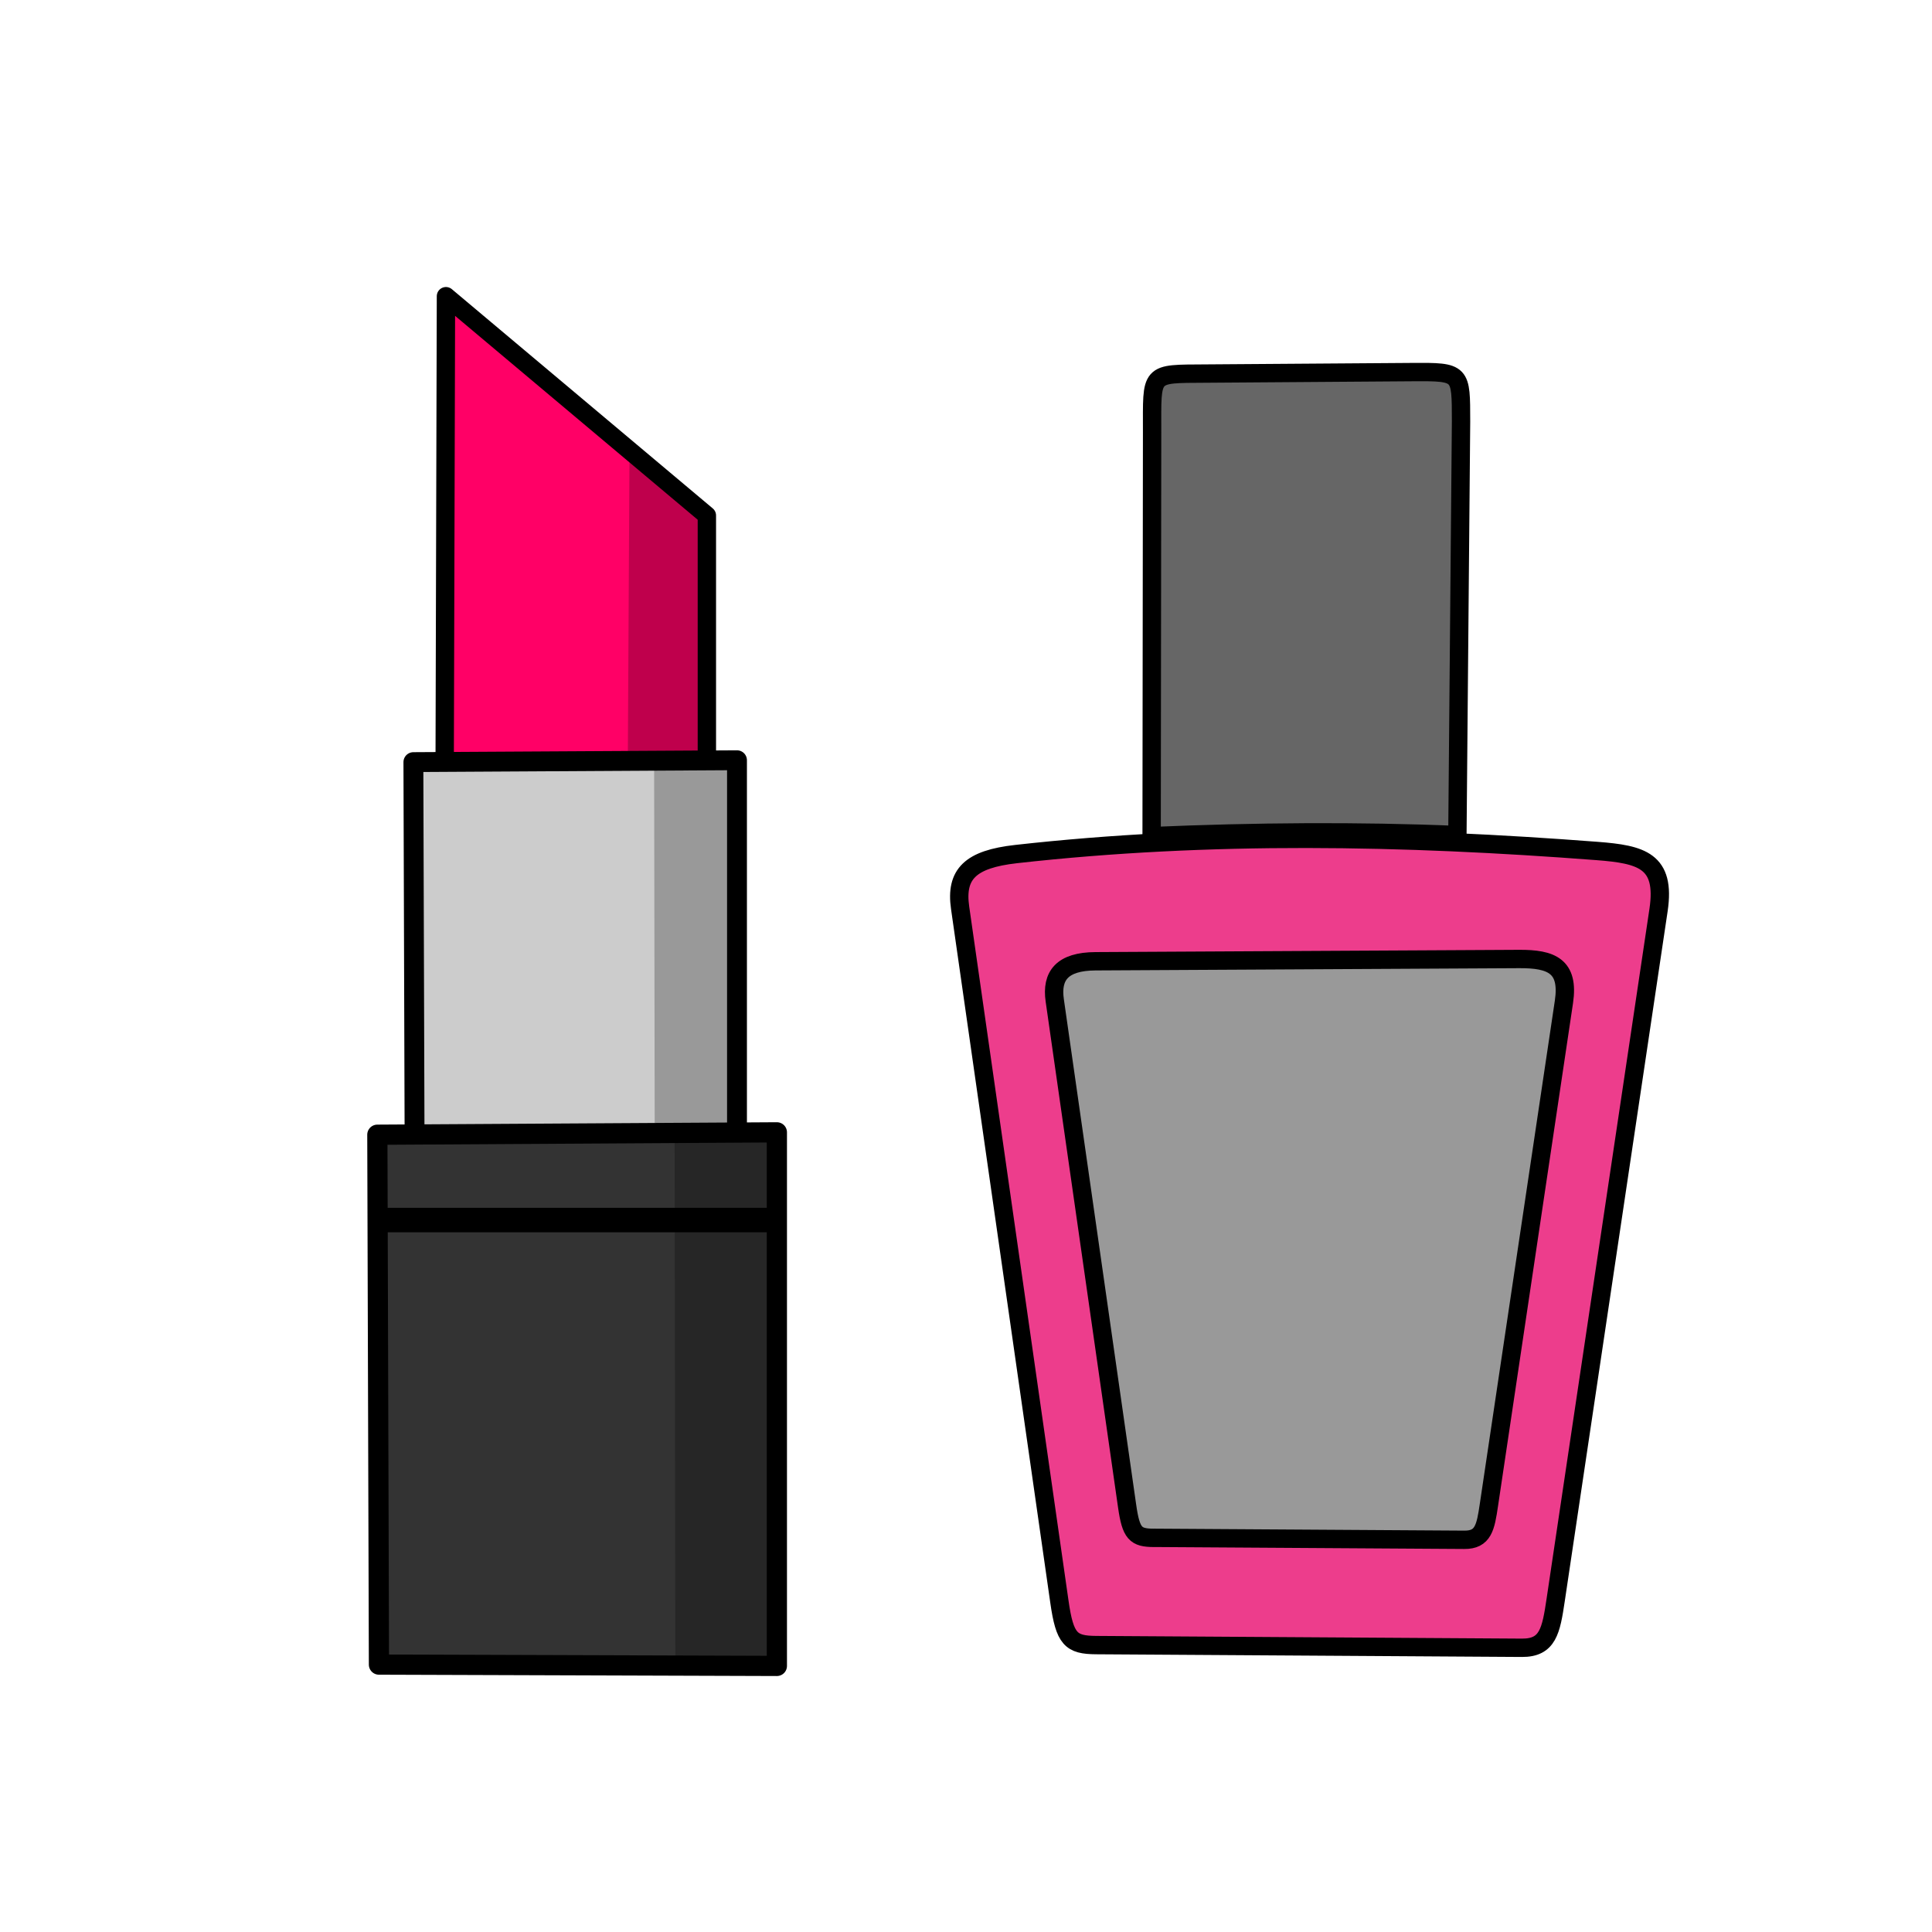 <svg version="1.1" viewBox="0 0 64 64" xmlns="http://www.w3.org/2000/svg">
 <g fill-rule="evenodd" stroke="#000" stroke-linejoin="round">
  <path d="m14.727 26.577 8.689 0.023v-9.525l-8.643-7.263z" fill="#f06" stroke-width=".608"/>
  <path d="m13.737 39.006 10.677 0.034v-13.856l-10.72 0.062z" fill="#ccc" stroke-width=".658"/>
  <path d="m12.553 55.142 13.182 0.044v-17.676l-13.235 0.079z" fill="#333" stroke-width=".669"/>
 </g>
 <g fill-opacity=".251" fill-rule="evenodd" stroke-width=".81">
  <path d="m22.347 37.525 0.023 17.362 3.342 0.1v-17.505z"/>
  <path d="m21.669 25.112 0.019 12.472 2.739 0.072v-12.575z"/>
  <path d="m20.855 14.598-0.058 10.62 2.739 0.06-0.151-8.2z"/>
 </g>
 <path d="m12.542 40.416h13.137" fill="none" stroke="#000" stroke-width=".81"/>
 <g fill-rule="evenodd" stroke="#000" stroke-width=".608">
  <path d="m36.309 54.496 14.105 0.089c0.862 0.006 0.967-0.557 1.121-1.593l3.407-22.85c0.243-1.635-0.572-1.839-2.036-1.952-6.415-0.491-12.83-0.617-19.246 0.102-1.517 0.17-2.015 0.662-1.855 1.779l3.289 22.987c0.178 1.246 0.381 1.432 1.215 1.438z" fill="#ed3d8c" stroke-linejoin="round"/>
  <path d="m38.149 27.698 0.016-13.378c0.003-2.014-0.119-1.932 1.782-1.945l6.838-0.049c1.641-0.011 1.61 0.005 1.614 1.636l-0.121 13.7c-3.285-0.138-6.748-0.11-10.131 0.036z" fill="#666"/>
  <path d="m38.224 50.943 10.283 0.065c0.628 0.005 0.705-0.406 0.816-1.16l2.484-16.658c0.177-1.191-0.414-1.428-1.485-1.422l-14.029 0.075c-1.114 0.006-1.47 0.482-1.353 1.296l2.398 16.758c0.13 0.907 0.278 1.044 0.885 1.047z" fill="#999" stroke-linejoin="round"/>
 </g>
</svg>
